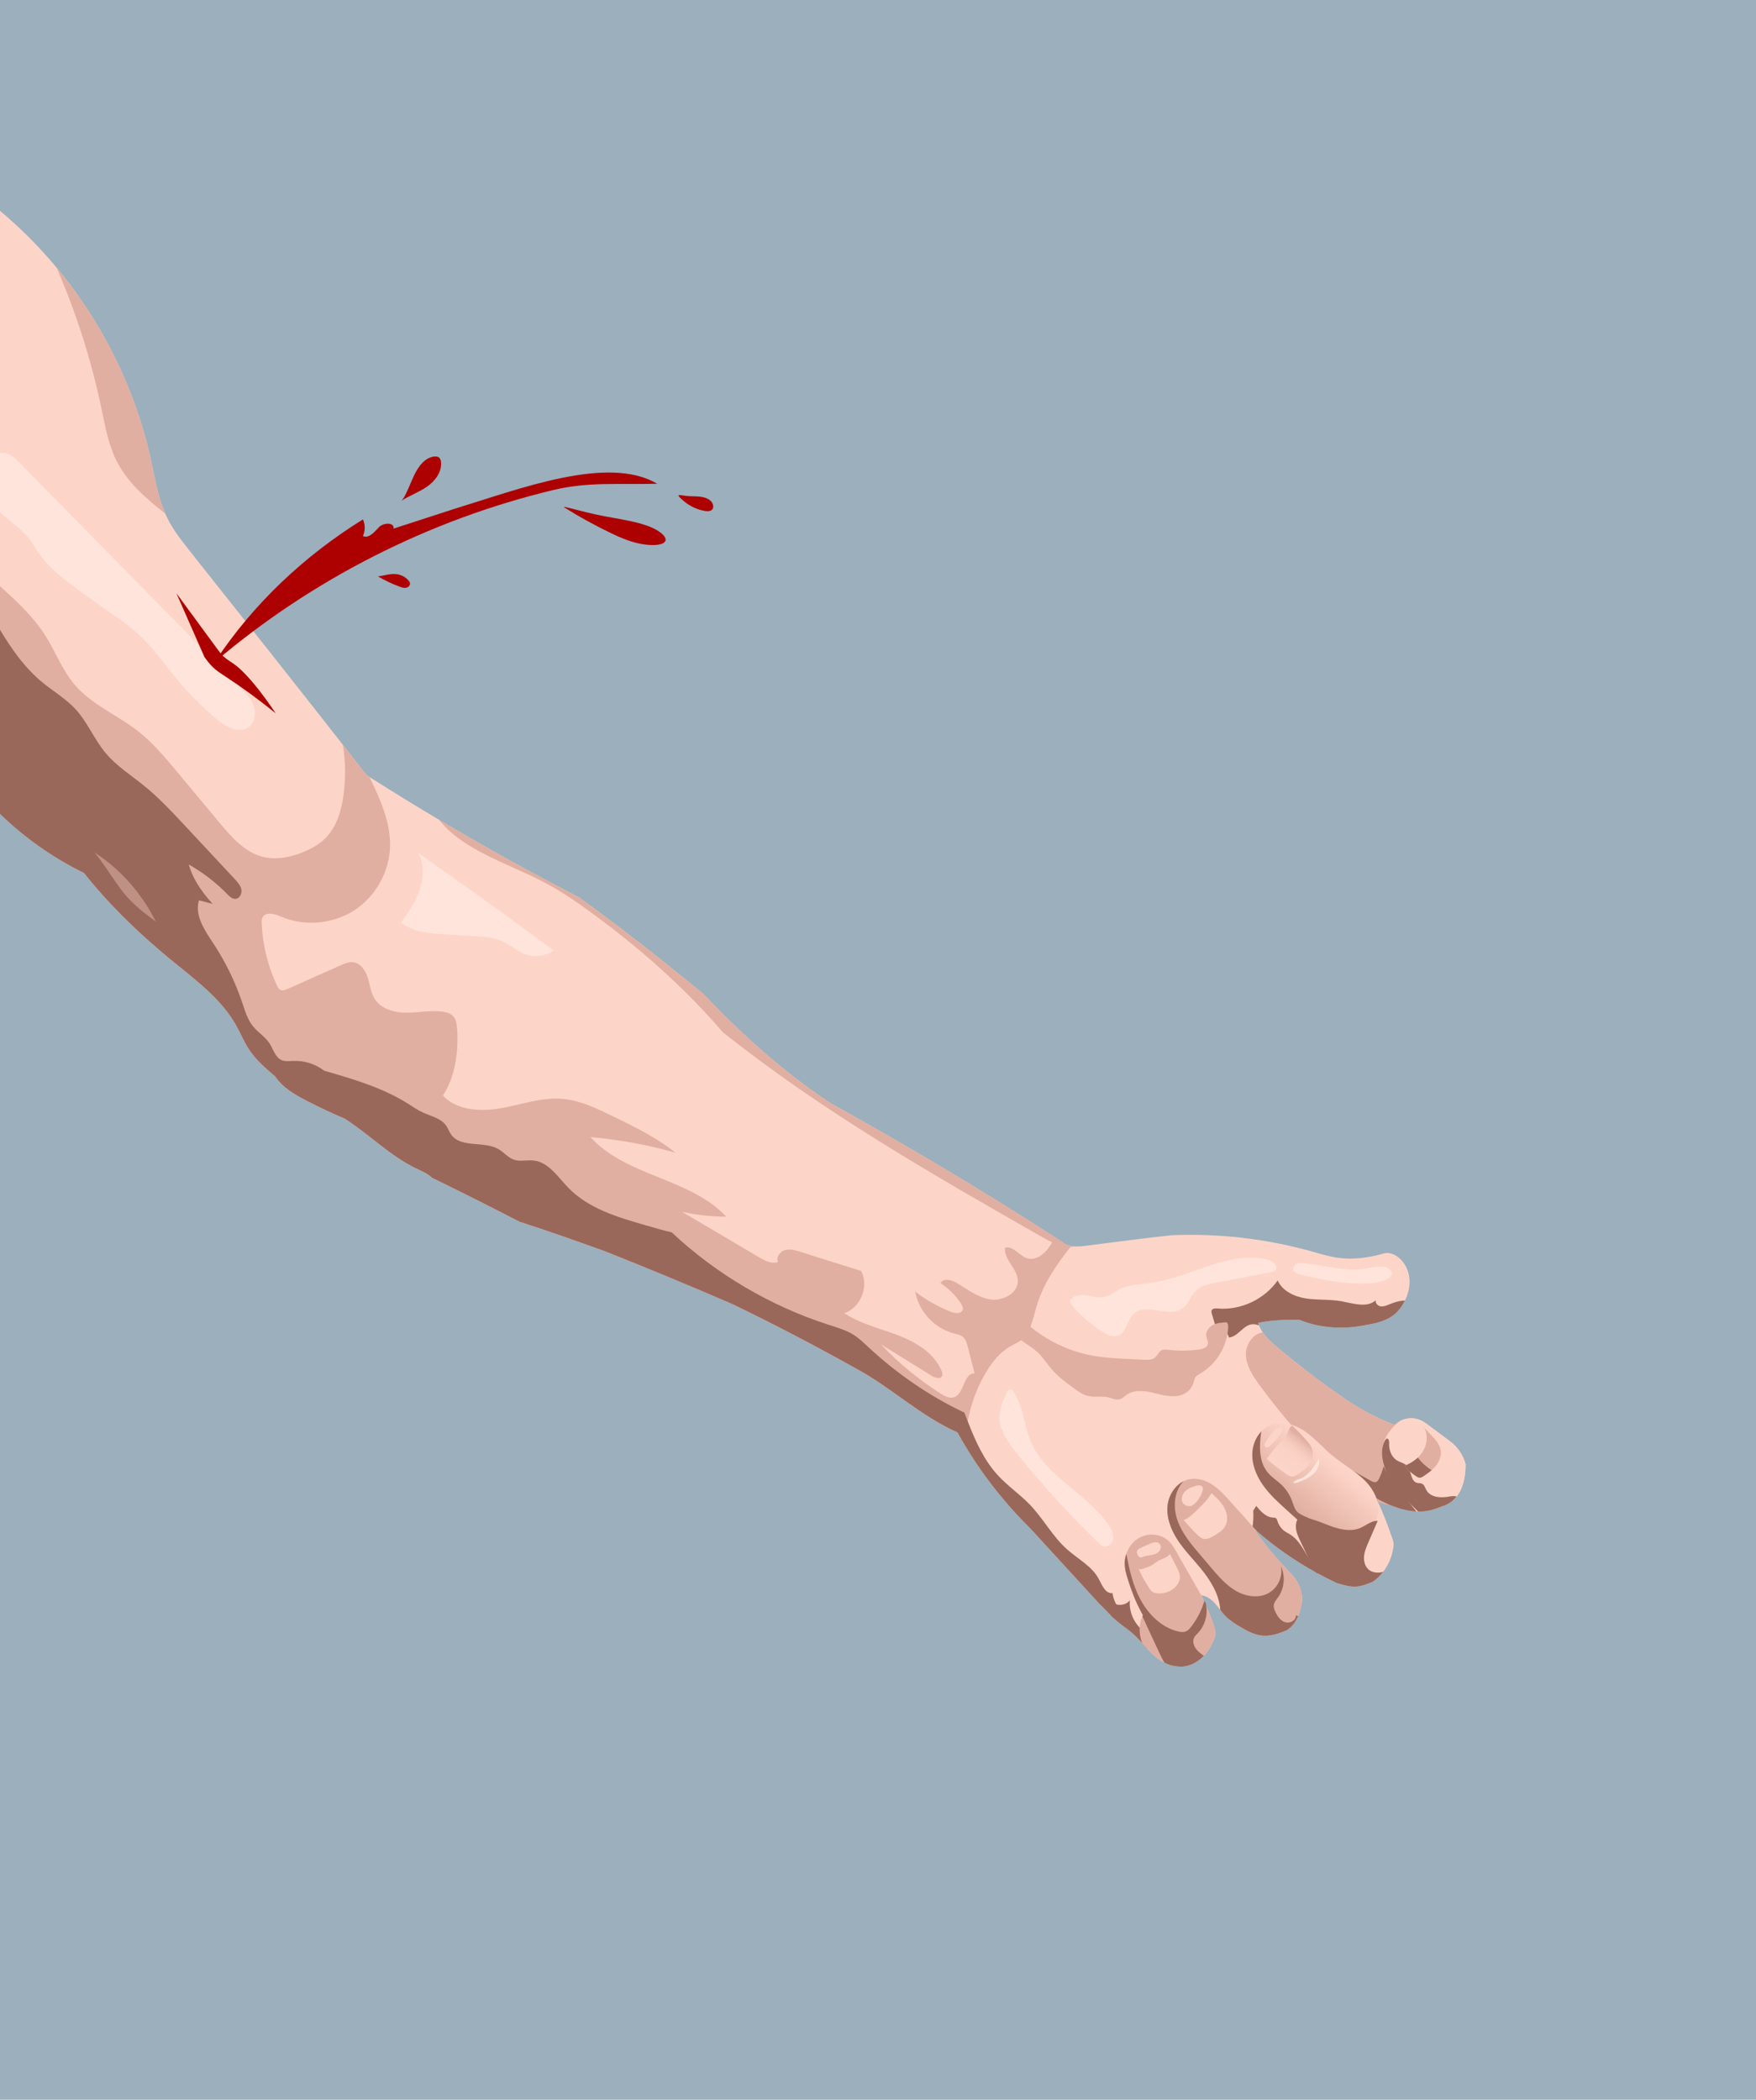 <?xml version="1.0" encoding="utf-8"?>
<!-- Generator: Adobe Illustrator 27.0.0, SVG Export Plug-In . SVG Version: 6.00 Build 0)  -->
<svg version="1.1" id="Слой_1" xmlns="http://www.w3.org/2000/svg" xmlns:xlink="http://www.w3.org/1999/xlink" x="0px" y="0px"
	 viewBox="0 0 1500 1793.79" style="enable-background:new 0 0 1500 1793.79;" xml:space="preserve">
<style type="text/css">
	.st0{fill:#9BAFBD;}
	.st1{fill:#728694;}
	.st2{fill:#FDD5C8;}
	.st3{fill:#FEE4DB;}
	.st4{fill:#E0AFA1;}
	.st5{fill:#99685A;}
	.st6{fill:#AECCD1;}
	.st7{fill:#7A9CA1;}
	.st8{fill:#495B5E;}
	.st9{fill:url(#SVGID_1_);}
	.st10{fill:#E09F89;}
	.st11{fill:url(#SVGID_00000168107973871325142610000009823802148269346707_);}
	.st12{fill:#F6DCDD;}
	.st13{fill:#E39D9D;}
	.st14{fill:#FDACAE;}
	.st15{fill:#E2A094;}
	.st16{fill:#FEBEBE;}
	.st17{fill:#F16E2B;}
	.st18{fill:#DF523C;}
	.st19{fill:#E78B7C;}
	.st20{fill:url(#SVGID_00000183968719169470110210000005695191433227181224_);}
	.st21{fill:#E7DBE0;}
	.st22{fill:url(#SVGID_00000074407317209838726800000015279584382537227171_);}
	.st23{fill:url(#SVGID_00000117650164749031597950000007241897197304269742_);}
	.st24{fill:#E75742;}
	.st25{fill:#EEA755;}
	.st26{fill:#EEB3B2;}
	.st27{fill:#FA9DA5;}
	.st28{fill:#FABEB5;}
	.st29{fill:#F25026;}
	.st30{fill:url(#SVGID_00000128462296539332272420000011347106561051211405_);}
	.st31{fill:url(#SVGID_00000125595543566971340720000010152393439330772387_);}
	.st32{fill:url(#SVGID_00000159460772228664502550000003382459699243018148_);}
	.st33{fill:url(#SVGID_00000048472954808550747040000006381627442028200577_);}
	.st34{fill:url(#SVGID_00000099659317702890587390000006313492717483191704_);}
	.st35{fill:url(#SVGID_00000139980621264256230150000006344701170245289901_);}
	.st36{fill:url(#SVGID_00000093171067245480805260000002867342871874140073_);}
	.st37{fill:url(#SVGID_00000022557328757360341510000001971210457224892821_);}
	.st38{fill:url(#SVGID_00000028324449961948469650000014400757314438067128_);}
	.st39{fill:url(#SVGID_00000047779067936684605320000001417840408555819708_);}
	.st40{fill:url(#SVGID_00000073713084328009237370000012695155527961542838_);}
	.st41{fill:url(#SVGID_00000109005468569264655340000009478996019787161013_);}
	.st42{fill:url(#SVGID_00000056429968645049428350000006343672390154345091_);}
	.st43{fill:url(#SVGID_00000048470483664413889400000004792613293926823320_);}
	.st44{fill:url(#SVGID_00000089555827760125582020000006407538581741906864_);}
	.st45{fill:url(#SVGID_00000101079349784629452320000005100913582010798492_);}
	.st46{fill:url(#SVGID_00000000937325779779896550000018433685410841799344_);}
	.st47{fill:url(#SVGID_00000088847491468305316560000002584572819705923747_);}
	.st48{fill:url(#SVGID_00000147940837203241408290000010380796390553966503_);}
	.st49{fill:url(#SVGID_00000015312492181793922840000005549073920059494304_);}
	.st50{fill:url(#SVGID_00000057866108808335948210000012858522820835193731_);}
	.st51{fill:url(#SVGID_00000156557648105060630590000015462161602272633521_);}
	.st52{fill:url(#SVGID_00000183245033653366442020000011938266825025530251_);}
	.st53{fill:url(#SVGID_00000054960006238123114180000007308462938117258165_);}
	.st54{fill:url(#SVGID_00000127723259032211003520000006534758374599448753_);}
	.st55{fill:url(#SVGID_00000026849710676417417610000000006362406138193072_);}
	.st56{fill:url(#SVGID_00000079469577192928402190000010911143441865435297_);}
	.st57{fill:url(#SVGID_00000183944612153530000930000002619881385394980238_);}
	.st58{fill:url(#SVGID_00000014601026966157650320000016569153931988551560_);}
	.st59{fill:url(#SVGID_00000026850685963807001430000010374857658954863284_);}
	.st60{opacity:0.4;fill:url(#SVGID_00000175307896948720063910000014037264416442294950_);}
	.st61{fill:url(#SVGID_00000095305439648049595350000002742067462885520549_);}
	.st62{fill:url(#SVGID_00000156555835649707956280000007462295640587178395_);}
	.st63{fill:url(#SVGID_00000042006064768379309580000008345720279896672646_);}
	.st64{fill:url(#SVGID_00000084499528386637829640000016564415432957076908_);}
	.st65{fill:url(#SVGID_00000011728628881454607290000002999727274767021226_);}
	.st66{fill:url(#SVGID_00000018233388118157564130000018213702695544189104_);}
	.st67{fill:url(#SVGID_00000070839196605122498600000008539916548115317147_);}
	.st68{fill:url(#SVGID_00000171680821684103666040000012057656731893898894_);}
	.st69{fill:#AD0000;}
	.st70{fill:url(#SVGID_00000130634866211490067980000000747927546611293827_);}
	.st71{fill:url(#SVGID_00000075146375425810374150000003787012820611579304_);}
	.st72{fill:url(#SVGID_00000001621973723360229150000003154307763292146337_);}
	.st73{fill:url(#SVGID_00000010309412187246956930000015998045499946747567_);}
	.st74{fill:url(#SVGID_00000062164074876370853590000005780720511528566430_);}
	.st75{fill:#BF9184;}
	.st76{fill:none;stroke:#FDD5C8;stroke-miterlimit:10;}
	.st77{fill:url(#SVGID_00000003074639196000294430000010161004890183743648_);}
	.st78{fill:url(#SVGID_00000113318499094244522570000015020812255937203078_);}
	.st79{fill:url(#SVGID_00000016062590987434536910000014658798191244952744_);}
	.st80{fill:url(#SVGID_00000140698435651077249510000001143260651132413841_);}
	.st81{fill:url(#SVGID_00000016070058724149645890000006460409647590126000_);}
	.st82{fill:url(#SVGID_00000018208389414796172610000017775691245136850315_);}
	.st83{fill:url(#SVGID_00000067208181864512614950000008970032383669365901_);}
	.st84{fill:url(#SVGID_00000027564585273073589810000014802924435657530532_);}
	.st85{fill:url(#SVGID_00000155834426947014250860000014028738618174659466_);}
	.st86{fill:url(#SVGID_00000105416835503065802860000001780795499018811283_);}
	.st87{fill:none;stroke:#E0AFA1;stroke-miterlimit:10;}
	.st88{fill:#59767A;}
	.st89{fill:none;}
	.st90{fill:#314042;}
	.st91{fill:url(#SVGID_00000127044350722583157830000000644819027767170480_);}
	.st92{fill:url(#SVGID_00000129883917606534196110000005167539099909067940_);}
	.st93{fill:url(#SVGID_00000135679588417139175450000007746566190611957410_);}
	.st94{fill:url(#SVGID_00000036936149048443882600000012761215148683786667_);}
	.st95{fill:url(#SVGID_00000132081760812420951830000005888052875665352337_);}
	.st96{fill:none;stroke:#99685A;stroke-miterlimit:10;}
	.st97{fill:#F2CEC4;}
	.st98{fill:#E1AFA1;}
	.st99{fill:url(#SVGID_00000171683153365767761250000014939377885640990644_);}
	.st100{fill:url(#SVGID_00000098192494606381811160000017328774267336411822_);}
	.st101{fill:url(#SVGID_00000014592848011645802100000016477995930270509753_);}
	.st102{fill:url(#SVGID_00000050643049447021747890000015254909118991523508_);}
	.st103{fill:url(#SVGID_00000062903030708226285350000013053412911200550785_);}
	.st104{fill:url(#SVGID_00000159456719711516889980000016215410830389330325_);}
	.st105{fill:url(#SVGID_00000027599256623247301750000000701102131899308970_);}
	.st106{fill:url(#SVGID_00000084505290240817889270000004038739354412398497_);}
	.st107{fill:url(#SVGID_00000057826570289475111500000005685411194515266737_);}
	.st108{fill:url(#SVGID_00000088829437289736502550000000405012697675588241_);}
	.st109{fill:#E39F8D;}
	.st110{fill:#C2553C;}
	.st111{fill:url(#SVGID_00000000215066205531523010000005302212146371182759_);}
	.st112{fill:url(#SVGID_00000176737772811087240130000012174070217197507206_);}
	.st113{fill:url(#SVGID_00000126288024804069807750000015490850123567997832_);}
	.st114{fill:#AD4024;}
	.st115{fill:url(#SVGID_00000041286825646800372300000009097172808156855181_);}
	.st116{fill:url(#SVGID_00000169542674750484601550000007952366604976827312_);}
	.st117{fill:url(#SVGID_00000101785806128155955020000007628884401679370671_);}
	.st118{opacity:0.561;fill:#FFFFFF;}
	.st119{fill:#FFFFFF;}
	.st120{fill:#FFF1ED;}
	.st121{fill:#E6D7D3;}
	.st122{opacity:0.439;fill:#E0AFA1;}
	.st123{fill:#FFD3C7;}
	.st124{opacity:0.341;fill:#AAAD66;}
	.st125{opacity:0.231;fill:#FFFFFF;}
	.st126{fill:#23282B;}
	.st127{fill:none;stroke:#99685A;stroke-linecap:round;stroke-linejoin:round;stroke-miterlimit:10;}
	.st128{fill:#495760;}
	.st129{fill:#353A3E;}
	.st130{fill:#3A474F;}
	.st131{fill:#709EB8;}
	.st132{fill:#8BB0C5;}
	.st133{fill:#31556B;}
	.st134{fill:#4E768F;}
	.st135{fill:#263F4F;}
	.st136{fill:#576975;}
	.st137{fill:none;stroke:#3A474F;stroke-miterlimit:10;}
	.st138{fill:#2F3943;}
	.st139{fill:#C78D7D;}
	.st140{fill:#421D13;}
	.st141{fill:#5E3E35;}
	.st142{fill:#806158;}
	.st143{fill:#EFC3B6;}
	.st144{fill:#C79789;}
	.st145{fill:none;stroke:#EFC3B6;stroke-miterlimit:10;}
	.st146{fill:#69483F;}
	.st147{fill:none;stroke:#806158;stroke-width:3;stroke-linecap:round;stroke-linejoin:round;stroke-miterlimit:10;}
	.st148{fill:#E8E8E8;}
	.st149{fill:#BACAD9;}
	.st150{fill:#694034;}
	.st151{fill:#658F85;}
	.st152{fill:#407065;}
	.st153{fill:#323C42;}
	.st154{fill:#B4CADE;}
	.st155{opacity:0.329;fill:#C75B63;}
	.st156{fill:none;stroke:#5E3E35;stroke-width:4;stroke-linecap:round;stroke-linejoin:round;stroke-miterlimit:10;}
	.st157{fill:#4C6270;}
	.st158{fill:#7A4A3D;}
	.st159{fill:#252E37;}
	.st160{fill:#3E4852;}
	.st161{fill:none;stroke:#E0AFA1;stroke-linecap:round;stroke-linejoin:round;stroke-miterlimit:10;}
	.st162{fill:#BA8677;}
	.st163{fill:#313B45;}
	.st164{fill:none;stroke:#4E768F;stroke-miterlimit:10;}
	.st165{fill:#193646;}
	.st166{opacity:0.188;fill:#FFFFFF;}
	.st167{fill:none;stroke:#421D13;stroke-miterlimit:10;}
	.st168{opacity:0.22;fill:#1390D4;}
	.st169{opacity:0.239;fill:#027DCF;}
	.st170{opacity:0.322;fill:#FFFFFF;}
	.st171{fill:#CFCFCF;}
	.st172{fill:url(#SVGID_00000101063393169876792240000013542496013916204929_);}
	.st173{fill:url(#SVGID_00000010289097114801246800000000024690390412466607_);}
	.st174{opacity:0.749;fill:url(#SVGID_00000150069378178381093520000004558966575447046565_);}
	.st175{fill:url(#SVGID_00000085239354114894497660000011055027819824178623_);}
	.st176{fill:url(#SVGID_00000106842601090100617930000011520365909155325885_);}
	.st177{fill:#821111;}
	.st178{fill:url(#SVGID_00000119817743341058654000000007774623565281893311_);}
	.st179{fill:#BC0002;}
	.st180{fill:url(#SVGID_00000137854489862787462810000016168744294119641481_);}
	.st181{fill:url(#SVGID_00000142874758127702076590000008412056444682779009_);}
	.st182{fill:url(#SVGID_00000157266906820588198620000003773430866487082634_);}
</style>
<g>
	<g>
		<rect class="st0" width="1500" height="1793.79"/>
		<g>
			<path class="st2" d="M1105.2,1295.47l2.09,5.45c0.13-0.5,0.3-1,0.48-1.46c0.18-0.41,0.37-0.79,0.59-1.15
				C1107.3,1297.35,1106.25,1296.41,1105.2,1295.47z M1095,1268.81v-0.02l-6.58-17.18v-0.02l-3.49-9.14l-2.31-6.02l-1.63-4.25
				l-3.57-9.33c-4.4,4.66-7.09,11.07-7.59,17.49c-0.78,9.98,3.09,19.86,8.79,28.04c5.71,8.22,13.19,14.98,20.6,21.67
				c2,1.81,3.99,3.6,5.97,5.41v-0.02L1095,1268.81z M1237.91,1230.74c-5.56-4.1-11.36-8.46-17.16-12.8c-2.27-1.7-4.58-3.42-7.17-4.6
				c-0.24-0.11-0.5-0.22-0.74-0.31c-0.15-0.06-0.31-0.11-0.46-0.17c-0.04-0.02-0.06-0.04-0.09-0.04c-0.39-0.15-0.76-0.28-1.16-0.39
				c-0.2-0.06-0.41-0.11-0.61-0.17c-0.37-0.11-0.76-0.2-1.15-0.26c-0.26-0.06-0.5-0.11-0.76-0.15c-0.13-0.02-0.26-0.04-0.41-0.06
				c-0.57-0.07-1.13-0.13-1.7-0.17c-0.06-0.02-0.09-0.02-0.15-0.02c-0.54-0.02-1.09-0.02-1.63,0c-0.15,0-0.28,0.02-0.42,0.04
				c-0.18,0-0.37,0.02-0.55,0.04c-0.18,0.02-0.39,0.04-0.57,0.06c-0.22,0.02-0.44,0.06-0.67,0.09c-0.24,0.04-0.46,0.07-0.68,0.11
				l-0.02-0.02c-0.02,0-0.02,0.02-0.02,0.02c-0.83,0.13-1.66,0.33-2.48,0.59c-0.13,0.04-0.26,0.07-0.41,0.13
				c-0.13,0.04-0.28,0.09-0.41,0.15c-0.02,0-0.06,0-0.09,0.02c-0.02,0-0.04,0-0.06,0.02c-0.22,0.07-0.44,0.17-0.67,0.26
				c0,0,0,0-0.02,0c-0.35,0.15-0.7,0.3-1.03,0.44c-1.92,0.89-3.69,2.07-5.21,3.53c-0.06,0.06-0.09,0.11-0.17,0.15l-0.07-0.02
				c-17.01-6.48-32.62-15.06-46.9-25.42c-17.38-11.99-34.45-25.25-51.1-39.02c-5.26-4.34-10.64-8.98-14.46-14.52
				c-1.31-1.88-2.4-3.88-3.29-6c-0.3-0.68-0.55-1.39-0.78-2.12c11.43-2.57,23.31-2.68,35.08-2.75c16.85,7.11,37.56,8.7,57.1,4.53
				c8.81-1.33,18.84-3.73,25.9-10.49c1.9-1.83,3.53-3.92,4.95-6.11c0.89-1.37,1.7-2.79,2.42-4.27c2.75-5.49,4.29-11.56,3.95-17.68
				c-0.44-7.76-4.1-15.44-10.44-19.91c-3.64-2.57-8.48-4.01-12.6-2.31c-11.75,3.2-24.74,5.14-37.5,3.45
				c-7.94-1.03-15.63-3.44-23.35-5.6c-38.85-10.84-79.43-15.5-119.72-13.71c-22.67,2.46-47.4,5.67-72.12,8.89
				c-3.12,0.41-6.43,0.76-9.62,0.65c-1.22-0.04-2.44-0.15-3.62-0.37c-2.96-0.48-5.67-1.55-7.92-3.57c-1.96-1.26-3.88-2.53-5.82-3.77
				c-61.85-39.99-126.11-78.2-191.47-114.44c-36.65-24.09-74.46-56.77-108.45-93.07c-33.6-27.78-69.79-56.18-107.01-83.13
				c-39.79-20.49-79.84-42.65-119.45-66.19c-19.9-11.8-39.64-23.96-59.24-36.43l-0.02-0.02c-0.87-0.57-1.77-1.15-2.66-1.72
				c-0.89-1.13-1.75-2.24-2.64-3.38c-0.02-0.02-0.02-0.02-0.02-0.02c-0.78-1-1.57-2-2.36-3.03c-5.01-6.45-10.05-12.91-15.13-19.4
				c-42.56-54.4-86.51-109.82-130.47-165.2c-7.04-8.87-14.13-17.83-19.19-27.93c-0.72-1.42-1.4-2.88-2.05-4.34
				c-6.39-14.63-8.92-30.7-12.36-46.37c-13.19-60.06-41.27-116.68-80.56-163.91C33.66,211,17.51,194.76,0,180.11V695.3
				c20.75,20.19,45.13,37.52,71.67,50.51c1.27,1.59,2.53,3.18,3.84,4.77c0.2,0.26,0.41,0.5,0.61,0.76c1.09,1.31,2.18,2.62,3.31,3.93
				c0.09,0.13,0.2,0.26,0.33,0.41c0.61,0.74,1.24,1.48,1.88,2.2c0.89,1.07,1.79,2.12,2.73,3.16c0.7,0.83,1.42,1.64,2.16,2.46
				c2.44,2.77,4.93,5.5,7.48,8.2l1.5,1.59c1.13,1.22,2.29,2.42,3.45,3.62c1.16,1.2,2.35,2.4,3.51,3.6c0.85,0.85,1.7,1.72,2.55,2.57
				c0.85,0.87,1.72,1.72,2.59,2.55c1.39,1.37,2.77,2.72,4.17,4.06c2.29,2.24,4.62,4.41,6.96,6.59c0.76,0.7,1.51,1.4,2.27,2.09
				c1.03,0.96,2.07,1.88,3.14,2.84c1.03,0.94,2.11,1.88,3.16,2.83c2.25,2.03,4.53,4.01,6.82,5.97c1.27,1.11,2.57,2.2,3.86,3.31
				c1.72,1.44,3.44,2.88,5.15,4.3c0.06,0.06,0.11,0.11,0.18,0.17c1.18,0.98,2.4,1.98,3.6,2.96c1.83,1.51,3.68,3.01,5.54,4.49
				c17.84,14.54,37.37,29.72,49.14,50.62c3.92,6.95,6.89,14.43,11.32,21.08c5.89,8.85,14.13,15.87,22.2,22.76
				c6.37,9.62,16.85,15.59,27.21,20.93c10.46,5.39,21.11,10.38,31.92,14.96c20.8,13.13,38.76,31.96,61.51,42.82
				c4.66,2.22,9.61,4.17,13.3,7.8c25.27,12.32,50.08,24.81,74.76,37.56c24.29,7.81,48.66,16.53,73,25.23
				c36.52,14.56,72.82,29.52,108.84,45.17c35.73,17.18,71.42,35.93,106.63,55.57c28.87,15.68,54.29,40.18,85.57,54.01
				c0.87,1.61,1.77,3.23,2.7,4.82c0.76,1.37,1.53,2.72,2.35,4.08h0.02c0.98,1.68,1.98,3.34,2.97,4.99c1,1.66,2.01,3.32,3.08,4.95
				c1,1.59,2.01,3.18,3.07,4.77c0,0.02,0.02,0.02,0.02,0.04c0.06,0.09,0.13,0.2,0.18,0.28c0.55,0.87,1.15,1.74,1.74,2.6l1.39,2.05
				c1.09,1.59,2.2,3.2,3.31,4.77c0.83,1.18,1.66,2.35,2.51,3.51c0.39,0.52,0.76,1.05,1.15,1.57c0.17,0.22,0.31,0.44,0.5,0.65
				c1.02,1.42,2.09,2.83,3.16,4.25v0.02c1.31,1.7,2.62,3.4,3.97,5.08c1.18,1.51,2.38,3.03,3.6,4.51c1.31,1.61,2.62,3.2,3.95,4.77
				c0.68,0.79,1.35,1.57,2.01,2.35c0.66,0.78,1.33,1.55,2.01,2.31c0.65,0.78,1.31,1.51,1.98,2.25c1.13,1.29,2.27,2.57,3.44,3.82
				c1.07,1.16,2.14,2.33,3.23,3.47c0.85,0.91,1.68,1.79,2.53,2.66c0.09,0.15,0.24,0.26,0.37,0.39c0.81,0.85,1.63,1.7,2.44,2.55
				c0.35,0.35,0.72,0.72,1.09,1.09c1.18,1.22,2.4,2.44,3.62,3.64c19.53,21.34,38.98,42.56,58.41,63.77
				c2.01,1.92,4.01,4.01,6.04,6.11c1.46,1.53,2.97,3.09,4.51,4.62c0.09,0.09,0.17,0.17,0.26,0.24c0.42,0.44,0.87,0.87,1.31,1.29
				c1.39,1.33,2.81,2.64,4.3,3.86c3.88,3.2,8.09,5.93,11.92,9.22c0.91,0.78,1.79,1.59,2.66,2.44c0.41,0.37,0.79,0.76,1.18,1.16
				c1.66,1.64,3.23,3.34,4.8,5.06c1.42,1.55,2.83,3.14,4.27,4.67c1.31,1.4,2.66,2.79,4.05,4.12c3.2,3.07,6.78,5.91,10.73,7.92
				c3.25,1.72,6.78,2.83,10.46,3.07c7.06,1.35,14.98-1.64,20.84-6.78c0.78-0.68,1.53-1.4,2.24-2.16c4.64-4.86,7.85-11.01,9.94-17.42
				c0.3-4.62-1.37-9.22-3.1-13.65c-1.44-3.69-2.97-7.41-4.58-11.05c-0.61-1.42-1.24-2.81-1.87-4.19c-0.78-1.75-1.59-3.47-2.42-5.21
				l-0.13-0.33c4.69,0.63,8.74,3.62,11.86,7.07c1.57,1.74,2.99,3.64,4.43,5.5c1.4,1.83,2.81,3.66,4.43,5.3
				c3.79,3.9,8.53,6.74,13.19,9.57c5.43,3.16,11.77,6.59,18.73,7.13c6.93,0.55,13.73-1.83,20.15-4.49
				c4.45-2.68,7.41-6.61,9.42-10.94c0.2-0.37,0.37-0.78,0.54-1.18c1.7-3.97,2.66-8.24,3.36-12.51c0.46-6.69-1.7-14.02-5.97-19.84
				c-1.87-2.53-4.08-4.75-6.26-7c-10.58-10.99-20.26-22.87-28.91-35.49c0.87,0.79,1.77,1.57,2.68,2.35c0.2,0.18,0.41,0.35,0.63,0.54
				c0.06,0.04,0.09,0.09,0.15,0.13c15.15,13.1,31.64,24.53,49.14,34.21c0.7,0.39,1.4,0.78,2.11,1.16h0.02
				c5.32,2.9,10.7,5.62,16.2,8.18c5.43,1.63,11.12,3.38,16.9,2.94c4.75-0.35,9.24-2.22,13.63-4.05c3.42-2.29,6.45-5.17,9.01-8.52
				c4.43-5.73,7.46-12.77,8.61-20.12c0.24-1.51,0.41-3.05,0.22-4.6c-0.18-1.51-0.68-2.97-1.2-4.43
				c-3.64-10.4-7.37-20.86-12.23-30.74l-0.09-0.24c-0.2-0.42-0.41-0.81-0.61-1.24c-0.26-0.54-0.52-1.05-0.79-1.59
				c0.11,0.07,0.22,0.13,0.35,0.2c0.92,0.52,1.87,1.02,2.81,1.5c0.68,0.37,1.37,0.7,2.05,1.03c0.85,0.44,1.7,0.85,2.55,1.26
				c0.67,0.3,1.35,0.61,2.01,0.9c0.66,0.31,1.31,0.61,1.98,0.87c0.15,0.07,0.3,0.15,0.46,0.2c0.28,0.11,0.55,0.22,0.83,0.33
				c0.07,0.04,0.15,0.07,0.22,0.09c0.48,0.2,0.98,0.39,1.48,0.57c0.78,0.3,1.57,0.59,2.36,0.87c1.77,0.63,3.57,1.18,5.38,1.66
				c3.9,1.02,7.94,1.72,11.99,1.92c0.41,0,0.81,0.02,1.22,0.04c3.68,0.07,7.35-0.26,10.9-1.11c0.44-0.09,0.91-0.22,1.33-0.35
				c3.07-0.83,6.04-2,9-3.16c4.78-1.31,8.83-4.36,11.9-8.22c1.5-1.9,2.75-3.97,3.75-6.15c3.01-6.67,3.84-14.11,3.9-21.43
				C1249.99,1243.13,1244.93,1235.56,1237.91,1230.74z"/>
			<path class="st4" d="M320.43,723.99c-2.7,9.77-8.55,18.29-14.54,26.45c-8.35,11.4-19.27,23.57-33.4,23.33
				c-12.06-0.22-23.94-9.68-35.17-5.28c-5.99,2.35-9.94,8.13-15.52,11.29c-10.46,5.93-24.11,1.29-32.96-6.83
				c-8.81-8.13-14.35-19.12-21.37-28.84c-0.85-1.16-1.7-2.29-2.6-3.42c0-0.02,0-0.02,0-0.02c-5.69-7.28-12.19-13.78-19.06-19.97
				c-15.09-13.56-31.94-25.49-46.13-40.01c-25.94-26.58-42.51-61.46-69.9-86.53c-9.4-8.61-20.06-16.05-29.78-24.29v-69.16
				c13.98,12.8,28.12,25.73,38.33,41.66c9.01,14.04,14.82,30.18,25.66,42.86c14.41,16.77,35.97,25.44,53.44,39.02
				c12.95,10.07,23.55,22.76,34.05,35.34c12.01,14.43,24.01,28.84,36.04,43.25c10.16,12.19,21.35,25.07,36.71,29.08
				c11.45,2.96,23.66,0.5,34.64-3.93c6.87-2.81,13.54-6.45,18.84-11.66c9.85-9.72,13.97-23.83,15.79-37.54
				c1.87-14.1,1.64-28.43-0.61-42.47c5.08,6.48,10.12,12.95,15.13,19.4c0.79,1.03,1.59,2.03,2.36,3.03c0,0,0,0,0.02,0.02
				c4.23,10.31,7.5,21.02,9.68,31.96C322.3,701.67,323.42,713.2,320.43,723.99z"/>
			<path class="st4" d="M915.08,1064.45c-0.22,0.28-0.44,0.56-0.66,0.84c-12.45,15.63-23.62,32.21-29.14,51.24
				c-2.99,10.33-4.85,22.13-13.43,28.6c-2.69,2.01-5.81,3.31-8.73,4.98c-9.28,5.29-16.09,14.05-21.47,23.28
				c-7.34,12.65-12.44,26.53-14.99,40.94c0,0-0.01,0.02,0,0.04c-0.23,1.27-0.45,2.56-0.62,3.85c-0.71,4.84-1.24,9.96-3.1,14.39
				c-0.82-1.35-1.6-2.71-2.36-4.07c-0.91-1.6-1.82-3.21-2.7-4.83c-31.27-13.84-56.69-38.32-85.56-54.01
				c-35.2-19.64-70.9-38.4-106.62-55.56c-36.02-15.64-72.33-30.62-108.84-45.17c-24.35-8.7-48.71-17.41-73.02-25.22
				c-24.67-12.76-49.48-25.23-74.75-37.56c-3.7-3.62-8.66-5.57-13.31-7.79c-22.76-10.85-40.7-29.69-61.5-42.82
				c-10.82-4.57-21.47-9.57-31.92-14.95c-10.38-5.35-20.84-11.32-27.21-20.94c-8.09-6.89-16.31-13.9-22.21-22.75
				c-4.43-6.65-7.41-14.14-11.33-21.09c-11.76-20.88-31.28-36.07-49.13-50.61c-1.86-1.48-3.72-2.98-5.56-4.49
				c-1.2-0.98-2.4-1.97-3.59-2.96c-0.08-0.05-0.14-0.1-0.19-0.16c-1.72-1.42-3.44-2.86-5.15-4.31l-16.28-34.37
				c0,0,0.04-0.1,0.1-0.27c0.28-0.79,1.16-3.22,2.46-6.74c4.42-11.9,13.76-36.3,21.51-51.23c2.86-5.56,5.51-9.8,7.59-11.63
				c5.71,3.52,11.51,6.86,17.4,10.05l0.02,0.01c15.19,8.26,30.98,15.44,47.19,21.52c9.19,3.44,18.69,6.53,28.49,6.85
				c8.56,0.26,17.07-1.59,25.09-4.55c6.24-2.29,12.3-5.26,17.48-9.45c12.19-9.8,18.53-25.46,20.29-41
				c1.41-12.23,0.31-24.57-1.34-36.8c0.79,1.02,1.58,2.03,2.37,3.03c0,0,0,0,0.01,0.02c0.89,1.14,1.76,2.25,2.64,3.38
				c0.9,0.57,1.8,1.15,2.67,1.71l0.01,0.02c9.08,18.89,18.15,38.7,17.5,59.61c-0.65,21.67-12.59,42.71-30.86,54.39
				c-18.29,11.68-42.38,13.68-62.33,5.17c-5.32-2.27-13-4.52-15.7,0.63c-0.85,1.61-0.81,3.51-0.74,5.33
				c0.82,18.29,5.28,36.4,13.06,52.97c0.68,1.44,1.47,2.97,2.89,3.67c1.91,0.95,4.2,0.09,6.15-0.8
				c15.15-6.75,30.29-13.49,45.44-20.25c3.31-1.48,6.84-3,10.44-2.61c6.43,0.7,10.68,7.08,12.6,13.24
				c1.94,6.17,2.56,12.89,6.06,18.31c5.52,8.57,16.71,11.55,26.89,11.57c10.17,0.03,20.37-2.16,30.48-0.93
				c3.4,0.42,6.97,1.33,9.35,3.81c2.69,2.81,3.28,6.97,3.56,10.85c1.5,20.92-2.28,42.2-12.14,57.09
				c12.08,12.86,32.21,13.91,49.6,10.82c17.38-3.08,34.54-9.41,52.15-8.03c14.97,1.17,28.9,7.84,42.43,14.39
				c18.94,9.19,38.08,18.49,54.51,31.65c-23.71-6.7-48.04-11.17-72.56-13.35c30.16,33.66,85.09,34.92,115.93,67.97
				c-12.68,0-25.34-1.38-37.72-4.11c21.89,12.91,43.78,25.85,65.67,38.76c4.97,2.94,10.75,5.98,16.24,4.18
				c-1.93-4.1,1.68-9.06,6.04-10.28c4.36-1.2,8.97,0.18,13.28,1.53c16.84,5.35,33.68,10.7,51.63,16.25
				c7.09,12.96-0.25,31.51-14.29,36.11c13.76,9.21,30.33,12.96,45.8,18.86c15.47,5.91,31.08,15.26,37.36,30.58
				c0.53,1.3,0.98,2.78,0.44,4.07c-1.26,3.14-5.98,1.87-8.85,0.07c-14.49-8.95-28.97-17.93-43.45-26.9
				c15.23,16.12,32.48,30.31,51.2,42.16c3.31,2.09,7.18,4.18,10.91,3.08c9.22-2.72,8.3-21.15,17.87-20.36
				c-1.96-7.64-3.89-15.26-5.84-22.88c-0.76-2.96-1.63-6.11-3.89-8.14c-2.21-1.99-5.32-2.54-8.2-3.31
				c-16.49-4.33-29.86-18.85-32.83-35.65c9.35,7.18,19.7,13.03,30.65,17.35c3.61,1.41,9.12,1.77,10.01-2.02
				c0.4-1.71-0.52-3.42-1.48-4.92c-4.48-7.01-10.5-13.05-17.5-17.6c2.15-4.5,8.95-3,13.27-0.49c9.46,5.52,18.46,12.73,29.28,14.38
				c10.83,1.66,24.05-5.58,23.42-16.52c-0.57-10.08-12.23-17.7-10.83-27.69c6.89-1.95,11.93,6.85,18.77,9.04
				c6.97,2.2,14.16-3,18.39-8.94c1.07-1.5,2.06-3.07,3-4.68c0.86-1.39,1.69-2.81,2.55-4.19c1.94,1.24,3.87,2.51,5.82,3.77
				C909.43,1062.89,912.15,1063.97,915.08,1064.45z"/>
			<path class="st5" d="M954.55,1372.46c-1.24,3.18-2.49,6.35-3.73,9.51c-0.44-0.42-0.89-0.85-1.31-1.29
				c-0.09-0.07-0.17-0.15-0.26-0.24c-1.53-1.53-3.05-3.08-4.51-4.62c-2.03-2.11-4.03-4.19-6.04-6.11
				c-19.43-21.21-38.89-42.43-58.41-63.77c-1.22-1.2-2.44-2.42-3.62-3.64c-0.37-0.37-0.74-0.74-1.09-1.09
				c-0.81-0.85-1.63-1.7-2.44-2.55c-0.13-0.13-0.28-0.24-0.37-0.39c-0.85-0.87-1.68-1.75-2.53-2.66c-1.09-1.15-2.16-2.31-3.23-3.47
				c-1.16-1.26-2.31-2.53-3.44-3.82c-0.67-0.74-1.33-1.48-1.98-2.25c-0.68-0.76-1.35-1.53-2.01-2.31c-0.67-0.78-1.33-1.55-2.01-2.35
				c-1.33-1.57-2.64-3.16-3.95-4.77c-1.22-1.48-2.42-2.99-3.6-4.51c-1.35-1.68-2.66-3.38-3.97-5.08v-0.02
				c-1.07-1.42-2.14-2.83-3.16-4.25c-0.18-0.2-0.33-0.42-0.5-0.65c-0.39-0.52-0.76-1.05-1.15-1.57c-0.85-1.16-1.68-2.33-2.51-3.51
				c-1.11-1.57-2.22-3.18-3.31-4.77l-1.39-2.05c-0.59-0.87-1.18-1.74-1.74-2.6c-0.06-0.07-0.13-0.18-0.18-0.28
				c0-0.02-0.02-0.02-0.02-0.04c-1.05-1.59-2.07-3.18-3.07-4.77c-1.07-1.63-2.09-3.29-3.08-4.95c-1-1.64-2-3.31-2.97-4.99h-0.02
				c-0.81-1.37-1.59-2.72-2.35-4.08c-0.92-1.59-1.83-3.21-2.7-4.82c-31.27-13.84-56.69-38.33-85.57-54.01
				c-35.21-19.64-70.9-38.39-106.63-55.57c-36.02-15.65-72.32-30.61-108.84-45.17c-24.35-8.7-48.71-17.42-73-25.23
				c-24.68-12.75-49.49-25.23-74.76-37.56c-3.69-3.62-8.65-5.58-13.3-7.8c-22.76-10.86-40.71-29.69-61.51-42.82
				c-10.81-4.58-21.47-9.57-31.92-14.96c-10.36-5.34-20.84-11.31-27.21-20.93c-8.07-6.89-16.31-13.91-22.2-22.76
				c-4.43-6.65-7.41-14.13-11.32-21.08c-11.77-20.89-31.29-36.08-49.14-50.62c-1.87-1.48-3.71-2.97-5.54-4.49
				c-1.2-0.98-2.42-1.98-3.6-2.96c-0.07-0.06-0.13-0.11-0.18-0.17c-1.72-1.42-3.44-2.86-5.15-4.3c-1.29-1.11-2.59-2.2-3.86-3.31
				c-2.29-1.96-4.56-3.93-6.82-5.97c-1.05-0.94-2.12-1.88-3.16-2.83c-1.07-0.96-2.11-1.88-3.14-2.84c-0.76-0.68-1.51-1.39-2.27-2.09
				c-2.35-2.18-4.67-4.36-6.96-6.59c-1.4-1.35-2.79-2.7-4.17-4.06c-0.87-0.83-1.74-1.68-2.59-2.55c-0.85-0.85-1.7-1.72-2.55-2.57
				c-1.16-1.2-2.35-2.4-3.51-3.6c-1.16-1.2-2.33-2.4-3.45-3.62l-1.5-1.59c-2.55-2.7-5.04-5.43-7.48-8.2
				c-0.74-0.81-1.46-1.63-2.16-2.46c-0.94-1.03-1.85-2.09-2.73-3.16c-0.65-0.72-1.27-1.46-1.88-2.2c-0.13-0.15-0.24-0.28-0.33-0.41
				c-1.13-1.31-2.22-2.62-3.31-3.93c-0.2-0.26-0.41-0.5-0.61-0.76c-1.31-1.59-2.57-3.18-3.84-4.77
				C45.13,732.82,20.75,715.49,0,695.3V537.99c9.94,16.57,20.99,32.33,35.78,44.61c9.51,7.89,20.45,14.21,28.82,23.33
				c10.18,11.1,15.89,25.68,25.55,37.28c9.4,11.29,22.09,19.23,33.49,28.52c12.25,9.98,23.07,21.58,33.86,33.12
				c4.43,4.75,8.87,9.51,13.3,14.26l0.02,0.02c9.9,10.62,19.82,21.28,29.74,31.9c2.42,2.6,4.95,5.39,5.62,8.9
				c0.65,3.49-1.5,7.78-5.04,7.96c-2.79,0.18-5.06-2.05-7.02-4.05c-8.7-8.94-18.57-16.76-29.24-23.17c0-0.02,0-0.02,0-0.02
				c-1.22-0.72-2.44-1.44-3.68-2.12c3.25,11.14,9.37,21.43,20.39,33.62c-3.88-1-7.74-2-11.62-2.99
				c-3.95,12.89,4.95,25.73,12.38,36.98c10.27,15.55,18.51,32.46,24.48,50.14c2.4,7.15,4.54,14.63,9.33,20.51
				c4.25,5.26,10.42,8.9,14.11,14.61c3.23,5.04,4.86,11.95,10.4,14.28c2.9,1.22,6.19,0.79,9.35,0.67
				c9.31-0.39,18.75,2.09,26.88,8.33c24.55,7.09,49.47,14.37,71.14,27.89c4.38,2.73,8.61,5.73,13.3,7.87
				c6.95,3.2,15.3,4.86,19.71,11.12c1.68,2.4,2.62,5.28,4.32,7.68c8.41,11.86,28.02,5.15,40.55,12.51c4.6,2.7,8.09,7.26,13.12,8.98
				c5.32,1.79,11.16,0.06,16.7,0.67c12.82,1.37,20.75,13.98,29.69,23.26c17.03,17.66,41.77,25.1,65.32,31.87
				c8.9,2.57,17.79,5.12,22.98,6.23c38.16,35.74,84.31,62.94,134.08,78.99c7.74,2.49,15.7,4.78,22.48,9.29
				c3.97,2.66,7.41,6,10.9,9.26c24.42,22.78,52.08,42.08,82.57,56.45c0.96,2.53,1.92,5.06,2.94,7.59c0,0-0.02,0.02,0,0.04
				c6.48,16.61,13.78,33.08,25.83,46.11c8.41,9.11,18.82,16.16,27.4,25.12c11.4,11.95,19.27,27.08,31.61,38.02
				c9.38,8.33,21.39,14.41,27.19,25.53c2.75,5.28,5.78,12.65,11.67,11.82c0.26,3.34,1.48,6.58,3.1,9.61
				C953.81,1371.22,954.18,1371.85,954.55,1372.46z"/>
			<path class="st75" d="M80.72,728.31c10.7,12.66,18.33,27.77,29.67,39.85c6.82,7.26,14.83,13.28,22.8,19.25
				C121.12,763.36,102.89,742.42,80.72,728.31z"/>
			<path class="st4" d="M128.81,392.45c3.44,15.67,5.97,31.75,12.37,46.37c-16.52-13.04-32.27-26.55-41.63-45.11
				c-7.05-14.01-9.75-29.7-12.97-45.04c-8.62-41.22-21.51-81.51-38.33-120.13C87.54,275.78,115.62,332.41,128.81,392.45z"/>
			<path class="st3" d="M212.27,621.17c-8.07,5.87-19.25-0.24-26.92-6.63c-12.25-10.23-23.57-21.58-33.77-33.84
				c-11.16-13.37-21.06-27.93-34.01-39.59c-9.31-8.39-20.01-15.07-30.15-22.44c-21.96-16-46.68-31.24-58.1-52.04
				c-6.06-11.05-16.92-18.45-26.55-26.58c-0.94-0.79-1.87-1.61-2.79-2.46v-50.52c2.33-0.37,4.73-0.15,7.09,0.81
				c3.68,1.48,6.58,4.4,9.37,7.22c62.7,63.79,125.39,127.57,188.09,191.36c4.75,4.82,9.64,9.86,11.93,16.26
				C218.79,609.09,217.76,617.2,212.27,621.17z"/>
			<path class="st3" d="M342.51,788.28c6.22-8.89,12.52-17.93,16.03-28.2c3.51-10.26,3.93-22.1-1.39-31.56
				c9.97,7.1,19.94,14.19,29.91,21.29c28.85,20.53,57.7,41.06,86.01,62.32c-7.56,5.05-17.69,5.99-26.04,2.42
				c-5.68-2.43-10.39-6.7-15.89-9.5c-8.37-4.26-18.06-4.9-27.44-5.46c-7.28-0.43-14.56-0.87-21.84-1.3
				C367.56,797.45,352.82,796.49,342.51,788.28z"/>
			<path class="st4" d="M918.72,1064.82c-1.4,0.31-2.83,0.46-4.3,0.46c-5.06-0.03-10.52-1.7-15.63-3.99
				c-2.59-1.16-5.08-2.46-7.4-3.78c-94.34-53.87-189.1-108.05-274.04-175.79c-32.85-38.24-70.87-71.78-111.61-101.6
				c-13.04-9.55-26.4-18.74-40.7-26.26c-31.11-16.38-69.06-27.11-90.08-53.59c39.61,23.55,79.66,45.72,119.45,66.2
				c37.23,26.94,73.41,55.34,107.01,83.13c33.98,36.29,71.81,68.97,108.45,93.06c65.36,36.24,129.63,74.45,191.48,114.43
				c1.94,1.24,3.87,2.51,5.82,3.77c2.26,2.01,4.98,3.09,7.92,3.57C916.27,1064.67,917.49,1064.78,918.72,1064.82z"/>
			<path class="st4" d="M1228.25,1266.5c-3.42,6.39-9.79,10.68-16.28,13.89c-6.88,3.4-14.43,5.92-22.1,5.59
				c-0.74-0.04-1.47-0.08-2.2-0.18c-3.71-0.4-7.28-1.43-10.71-2.91c-6.91-2.93-13.27-7.57-19.19-12.29
				c-31.21-24.92-58.08-54.93-81.72-87.13c-5.84-7.98-11.74-16.77-11.82-26.65c-0.07-8.61,6.42-17.67,14.5-18.57
				c3.82,5.54,9.2,10.18,14.46,14.52c16.66,13.77,33.72,27.04,51.1,39.02c14.29,10.37,29.9,18.93,46.91,25.42l0.07,0.03
				c0.06-0.05,0.1-0.1,0.16-0.15c1.52-1.46,3.29-2.65,5.21-3.53c3.02-1.39,6.39-2.07,9.73-1.93c5.88,5.58,11.22,11.69,15.77,18.48
				C1229.35,1240.85,1234.37,1255.1,1228.25,1266.5z"/>
			<path class="st2" d="M1251.91,1250.87c-0.05,7.31-0.88,14.76-3.89,21.42c-1,2.18-2.26,4.25-3.74,6.16
				c-3.08,3.86-7.12,6.92-11.9,8.22c-2.96,1.16-5.93,2.34-9,3.17c-9.3-1.73-18.02-6.57-25.16-13.17c-0.02,0.01-0.02,0.01-0.02-0.01
				c-3.51-3.24-6.66-6.9-9.3-10.82c-0.29-0.42-0.56-0.86-0.86-1.3c-0.04-0.04-0.07-0.11-0.1-0.18c-1.93-3-3.61-6.22-4.9-9.55
				c-0.01-0.02-0.01-0.02-0.02-0.03c-1.6-4.18-2.55-8.57-2.56-13.03c0-0.04,0-0.08,0.01-0.11c0-0.04,0-0.08,0.01-0.12
				c0-0.45,0.02-0.88,0.03-1.31c0.05-1.3,0.19-2.59,0.45-3.83c1.23-6.72,4.75-12.86,9.65-17.81c0.17-0.17,0.35-0.36,0.54-0.52
				c1.68-1.65,3.53-3.17,5.48-4.5c5.28-2.45,11.63-2.65,16.94-0.23c2.58,1.18,4.9,2.91,7.16,4.61c5.81,4.34,11.61,8.69,17.18,12.79
				C1244.93,1235.56,1249.99,1243.14,1251.91,1250.87z"/>
			<path class="st5" d="M1200.12,1111.04c-0.72,1.47-1.53,2.9-2.42,4.26c-1.43,2.21-3.05,4.29-4.95,6.12
				c-7.06,6.75-17.08,9.15-25.9,10.48c-19.54,4.18-40.25,2.58-57.1-4.52c-11.76,0.08-23.65,0.18-35.09,2.76
				c0.22,0.73,0.49,1.44,0.79,2.11c-1.83-0.63-3.67-1.09-5.56-0.98c-7.84,0.49-12.3,10.7-20.12,11.36
				c-1.03-4.8-6.02-8.37-10.86-7.83c-1.24-4.14-2.49-8.29-3.73-12.43c-0.28-0.96-0.57-2.03-0.17-2.95c0.75-1.73,3.14-1.75,5.01-1.59
				c19.72,1.72,40.05-7.76,51.39-23.97c4.07,9.17,14.44,13.92,24.35,15.42c9.91,1.5,20.1,0.58,29.97,2.34
				c10.09,1.83,21.9,5.98,29.55-0.85c-0.76,2.44,1.68,4.91,4.23,5.24c2.54,0.31,5-0.79,7.37-1.78
				C1191.07,1112.51,1195.65,1111.12,1200.12,1111.04z"/>
			<path class="st4" d="M1049.1,1134.26c-0.81,16.03-10.24,31.37-24.18,39.33c-1.38,0.79-2.85,1.55-3.74,2.86
				c-0.83,1.22-1.03,2.74-1.42,4.16c-1.08,3.99-3.76,7.52-7.32,9.63c-7.37,4.37-16.7,2.27-25.01,0.18
				c-8.31-2.09-17.83-3.83-24.87,1.05c-2.06,1.43-3.87,3.41-6.3,4c-3.08,0.76-6.17-0.9-9.24-1.67c-5.67-1.42-11.75,0.17-17.44-1.16
				c-4.47-1.04-8.31-3.8-12.02-6.49c-6.48-4.7-13.02-9.44-18.34-15.43c-4.76-5.37-8.49-11.68-13.88-16.41
				c-5.63-4.94-12.93-8.01-17.59-13.88c3.26-3.1,6.53-6.2,9.79-9.3c15.72,13.78,35.21,23.21,55.77,26.98
				c10.27,1.88,20.73,2.38,31.16,2.87c4.38,0.21,8.75,0.41,13.13,0.62c3.12,0.15,6.57,0.19,8.97-1.81c2.12-1.77,3-4.83,5.42-6.16
				c1.84-1.01,4.08-0.74,6.16-0.5c8.69,0.99,17.5,0.9,26.17-0.29c3.2-0.44,7.06-1.67,7.59-4.85c0.36-2.14-1.04-4.14-1.47-6.26
				c-0.79-3.96,2.03-7.93,5.61-9.79s7.75-2.11,11.78-2.32C1049.3,1130.78,1049.17,1132.98,1049.1,1134.26z"/>
			<path class="st5" d="M1125.78,1344.23c-0.71-0.37-1.41-0.77-2.1-1.15c-17.5-9.68-33.99-21.12-49.15-34.22
				c-0.06-0.04-0.1-0.08-0.13-0.12c-1.48-1.39-2.97-2.83-4.49-4.32c0.72-4.58,0.93-9.23,0.62-13.84c0.86-1.39,1.71-2.75,2.56-4.14
				c3.77,4.66,8.29,9.69,14.27,10c0.88,0.03,1.85-0.01,2.56,0.53c0.69,0.5,0.93,1.39,1.19,2.2c1.1,3.41,3.12,6.62,6.03,8.73
				c1.37,0.99,2.87,1.74,4.3,2.61c2.25,1.35,4.28,3.02,6.07,4.91c2.77,2.98,4.88,6.49,6.99,9.98c0.78,1.31,1.58,2.61,2.36,3.93
				l0.02,0.05C1119.83,1334.32,1122.8,1339.26,1125.78,1344.23z"/>
			<path class="st5" d="M1244.27,1278.45c-3.08,3.86-7.12,6.92-11.9,8.22c-2.96,1.16-5.93,2.34-9,3.17
				c-0.43,0.13-0.88,0.25-1.32,0.34c-3.56,0.86-7.23,1.19-10.9,1.11c-0.01-0.07,0.01-0.16,0.03-0.25c-2.21-2.13-4.46-4.29-6.64-6.5
				c-0.01-0.02-0.02-0.01-0.03-0.03c-6.15-6.17-12.03-12.7-16.47-19.97c-0.04-0.04-0.07-0.11-0.1-0.18
				c-1.59-2.61-3.01-5.31-4.16-8.14l-0.02-0.05c-0.74-1.81-1.39-3.69-1.93-5.61c-0.79-2.88-1.3-5.93-1.35-8.91
				c0-0.04,0-0.08,0.01-0.12c0-0.45,0.02-0.88,0.03-1.31c0.05-1.3,0.19-2.59,0.45-3.83c0.42-2.11,1.15-4.12,2.24-6
				c1.61-2.79,3.58-1.22,3.4,2.4c-0.3,5.81,1.96,12.12,6.99,15.01c2.64,1.54,5.92,2.07,8.07,4.25c4.21,4.24,3.05,13.41,8.88,14.78
				c1.33,0.32,2.8,0.08,4.05,0.62c2.15,0.93,2.75,3.57,3.87,5.62c3.31,5.91,11.5,6.72,18.18,5.61
				C1239.15,1278.25,1241.94,1277.74,1244.27,1278.45z"/>
			<path class="st4" d="M1230.74,1239.74c0.46,4.52-1.44,9.04-4.3,12.58c-1.09,1.33-2.29,2.54-3.59,3.67
				c-2.12,1.87-4.48,3.49-6.83,5.06c-1.04,0.7-2.19,1.41-3.42,1.35c-0.95-0.05-1.82-0.55-2.64-1.08c-3.77-2.41-7.17-5.4-10.19-9.05
				c4.16-1.64,8.15-4,11.37-7.08c1.85-1.76,3.46-3.77,4.72-6c3.46-6.15,3.99-14.16,0.34-20.18
				C1221.37,1225.84,1229.83,1231.19,1230.74,1239.74z"/>
			<path class="st4" d="M1112.22,1368.18c-0.7,4.27-1.67,8.53-3.37,12.49c-0.16,0.41-0.33,0.81-0.52,1.2
				c-2.01,4.32-4.98,8.25-9.43,10.93c-6.41,2.67-13.22,5.05-20.15,4.49c-6.96-0.54-13.31-3.98-18.74-7.14
				c-4.65-2.81-9.39-5.67-13.19-9.57c-1.62-1.65-3.03-3.47-4.43-5.29c-0.76-12.97-8.3-25.27-16.78-35.54
				c-6.61-8.03-13.99-15.49-19.67-24.21c-5.71-8.73-9.72-19.05-8.59-29.39c0.94-8.57,6.07-16.94,13.59-20.72
				c1.58-0.82,3.25-1.42,5.03-1.78c6.81-1.35,13.96,0.93,19.77,4.76c5.82,3.81,10.52,9.07,15.17,14.24
				c7.61,8.5,15.22,17.01,22.83,25.52c-0.91-0.77-1.79-1.55-2.67-2.34c8.63,12.61,18.32,24.49,28.9,35.48
				c2.18,2.25,4.4,4.48,6.26,7.01C1110.51,1354.16,1112.67,1361.48,1112.22,1368.18z"/>
			<path class="st5" d="M1222.84,1255.98c-2.12,1.87-4.48,3.49-6.83,5.06c-1.04,0.7-2.19,1.41-3.42,1.35
				c-0.95-0.05-1.82-0.55-2.64-1.08c-3.77-2.41-7.17-5.4-10.19-9.05c4.16-1.64,8.15-4,11.37-7.08
				C1214.34,1249.44,1218.33,1253.11,1222.84,1255.98z"/>
			<path class="st5" d="M1204.53,1284.54c1.79,2.24,3.59,4.47,5.38,6.71c-4.04-0.19-8.09-0.89-11.99-1.92
				c-7.73-2.06-15.05-5.41-22.13-9.29c-0.11-0.07-0.23-0.12-0.35-0.19c0.27,0.53,0.54,1.05,0.8,1.59c0.2,0.42,0.4,0.81,0.6,1.23
				c-9.29-7.87-18.47-16.4-25.44-28.59c6.55,3.67,13.11,7.34,19.68,11c1.31,0.73,2.84,1.49,4.27,1.02c1.34-0.43,2.14-1.79,2.75-3.05
				c1.62-3.38,2.9-6.89,3.8-10.52c0.35,0.75,0.73,1.52,1.12,2.25c0.01,0.02,0.01,0.02,0.02,0.03c0.24,0.46,0.49,0.92,0.72,1.36
				l0.02,0.05c3.99,7.3,9.17,13.92,14.41,20.44c0.01,0.02,0.01,0.02,0.02,0.01c0.37,0.46,0.73,0.91,1.09,1.38
				c1.74,2.16,3.46,4.31,5.2,6.47C1204.51,1284.53,1204.52,1284.52,1204.53,1284.54z"/>
			
				<linearGradient id="SVGID_1_" gradientUnits="userSpaceOnUse" x1="-1494.073" y1="-1003.193" x2="-1446.81" y2="-1026.825" gradientTransform="matrix(0.915 -0.404 0.404 0.915 2876.756 1602.205)">
				<stop  offset="0" style="stop-color:#E0AFA1"/>
				<stop  offset="1" style="stop-color:#FDD5C8"/>
			</linearGradient>
			<path class="st9" d="M1175.79,1280.04c0.17,0.47,0.33,0.93,0.45,1.39c1.54,4.99,1.8,10.21,0.13,15.21
				c-0.3,0.92-0.66,1.79-1.06,2.63c-3.31,6.95-9.87,11.81-16.9,15.78c-2.29,1.31-4.65,2.51-6.96,3.68
				c-3.41,1.71-6.93,3.46-10.74,3.79c-3.8,0.32-8.02-1.11-7.12-1.4c-8.4-7.6-16.83-15.21-25.23-22.81
				c-3.05-2.75-6.08-5.49-9.13-8.25c-7.4-6.69-14.89-13.46-20.59-21.67c-5.72-8.2-9.57-18.07-8.8-28.04
				c0.49-6.44,3.2-12.84,7.58-17.5c2.39-2.55,5.29-4.58,8.61-5.8c9.64-3.55,20.6,0.1,29.02,5.99c8.42,5.9,15.13,13.88,23.05,20.44
				c9.02,7.49,19.58,13.11,27.87,21.42C1170.2,1269.14,1173.77,1274.41,1175.79,1280.04z"/>
			<path class="st5" d="M1166.05,1323.93c-0.37,1.31-1.34,2.37-2.27,3.36c-4.35,4.6-9.62,9.59-15.94,9.05
				c-4.28-0.37-7.88-3.27-10.87-6.37c-5.99-6.26-10.53-13.83-16.82-19.77c-3.86-3.67-8.25-6.62-12.86-9.29
				c0.12-0.5,0.29-1,0.48-1.47c0.17-0.4,0.36-0.79,0.58-1.15c-3.05-2.75-6.08-5.49-9.13-8.25c-7.4-6.69-14.89-13.46-20.59-21.67
				c-5.72-8.2-9.57-18.07-8.8-28.04c0.49-6.44,3.2-12.84,7.58-17.5c-1.84,12.62-2.27,26.16,5.89,35.58
				c3.2,3.72,7.45,6.36,11.03,9.71c4.16,3.88,7.38,8.76,9.35,14.09c1.13,3.06,1.88,6.38,4.03,8.82c1.86,2.11,4.49,3.31,7.03,4.45
				c1.59,0.71,3.17,1.41,4.74,2.13c0.02,0.01,0.02,0.01,0.05,0.02c12.97,5.78,25.93,11.59,38.87,17.39c0.2,0.09,0.43,0.19,0.63,0.29
				C1162.74,1316.99,1167.15,1320.03,1166.05,1323.93z"/>
			
				<linearGradient id="SVGID_00000005228600902723171330000009511353232622818691_" gradientUnits="userSpaceOnUse" x1="-1490.589" y1="-1037.263" x2="-1461.837" y2="-1052.151" gradientTransform="matrix(0.915 -0.404 0.404 0.915 2876.756 1602.205)">
				<stop  offset="0" style="stop-color:#FDD5C8"/>
				<stop  offset="0.483" style="stop-color:#FBD3C6"/>
				<stop  offset="0.703" style="stop-color:#F6CCBF"/>
				<stop  offset="0.869" style="stop-color:#EDBFB2"/>
				<stop  offset="1" style="stop-color:#E0AFA1"/>
			</linearGradient>
			<path style="fill:url(#SVGID_00000005228600902723171330000009511353232622818691_);" d="M1082.02,1246.44
				c5.39,4.53,10.99,8.8,16.78,12.81c1.55,1.07,3.24,2.16,5.13,2.12c1.51-0.04,2.9-0.81,4.2-1.6c3.92-2.39,7.73-5.17,10.33-8.96
				s3.84-8.74,2.31-13.07c-0.85-2.39-2.45-4.42-4.08-6.35c-4.03-4.8-8.37-9.35-12.98-13.61c-2.51,1.71-3.14,5.06-4.57,7.75
				c-1.34,2.51-3.45,4.51-5.43,6.56C1089.2,1236.75,1085.19,1241.91,1082.02,1246.44z"/>
			<path class="st5" d="M1180.58,1343.04c0.33-0.08,0.64-0.16,0.96-0.24c-2.57,3.33-5.59,6.22-9,8.52
				c-4.41,1.82-8.89,3.68-13.64,4.04c-5.78,0.45-11.47-1.32-16.9-2.94c-5.49-2.56-10.87-5.28-16.19-8.18l-0.02-0.01
				c-0.71-0.37-1.41-0.77-2.1-1.15c-1.4-2.43-2.62-4.98-3.83-7.5c-1-2.08-1.99-4.15-2.98-6.21l-0.02-0.05
				c-2.06-4.3-4.12-8.6-6.18-12.9c-2.33-4.87-4.7-10.42-3.37-15.5c0.12-0.5,0.29-1,0.48-1.47c0.17-0.4,0.36-0.79,0.58-1.15
				c0.4-0.6,0.88-1.12,1.53-1.42c0.86-0.42,1.86-0.42,2.81-0.35c2.31,0.15,4.56,0.55,6.79,1.1c0.02,0.01,0.02,0.01,0.05,0.02
				c5.95,1.45,11.7,4.09,17.51,6.19c8,2.89,17.05,4.81,24.87,1.5c4.54-1.92,8.63-5.56,13.39-6.07c0.51-0.04,1.02-0.07,1.54-0.03
				c-2.66,6.14-5.31,12.26-7.97,18.4c-1.66,3.84-3.34,7.75-3.7,11.93c-0.37,4.16,0.81,8.69,4.01,11.38
				C1172.26,1343.5,1176.67,1343.94,1180.58,1343.04z"/>
			<path class="st4" d="M1014.41,1308.99c3.07,7.51,10.76,12.89,18.86,13.22c1.16,0.05,2.42,0.03,3.35,0.72
				c1.24,0.92,1.38,2.68,1.61,4.2c1.27,8.36,8.09,14.64,14.66,19.97c5.94,4.81,12.72,9.68,20.35,9.37
				c4.31-0.18,9.47-1.75,12.35,1.47c2.63,2.95,0.77,8.06-2.7,9.95c-3.47,1.89-7.73,1.42-11.58,0.51
				c-22.38-5.29-39.72-22.77-53.97-40.83c-4.92-6.24-9.69-12.75-12.61-20.15c-2.92-7.4-3.83-15.87-0.97-23.29
				c1.89,3.57,4.87,6.55,8.44,8.44c1.35,0.72,2.89,1.38,3.56,2.75c0.71,1.44,0.21,3.14-0.08,4.72
				C1014.81,1304.87,1016.12,1310.05,1014.41,1308.99z"/>
			<path class="st5" d="M1108.85,1380.68c-0.16,0.41-0.33,0.81-0.52,1.2c-2.01,4.32-4.98,8.25-9.43,10.93
				c-6.41,2.67-13.22,5.05-20.15,4.49c-6.96-0.54-13.31-3.98-18.74-7.14c-4.65-2.81-9.39-5.67-13.19-9.57
				c-1.62-1.65-3.03-3.47-4.43-5.29c-0.76-12.97-8.3-25.27-16.78-35.54c-6.61-8.03-13.99-15.49-19.67-24.21
				c-5.71-8.73-9.72-19.05-8.59-29.39c0.94-8.57,6.07-16.94,13.59-20.72c-8.12,8.45-9.04,22.02-5.2,33.15
				c3.9,11.3,11.82,20.69,19.57,29.79c3.08,3.63,6.16,7.24,9.23,10.85c6.33,7.44,12.83,15.02,21.29,19.88
				c8.47,4.87,19.43,6.55,27.94,1.77c7.82-4.38,12.25-14.11,10.41-22.89c3.89,8.3,3.02,18.66-2.21,26.2
				c-1.68,2.42-3.87,4.82-3.95,7.76c-0.04,1.59,0.55,3.13,1.21,4.57c1.77,3.92,4.36,7.91,8.42,9.29c4.09,1.39,9.59-1.47,9.27-5.77
				C1107.61,1380.15,1108.25,1380.37,1108.85,1380.68z"/>
			<path class="st2" d="M1011.25,1298.63c3.7,4.53,7.68,8.83,11.93,12.86c1.3,1.23,2.68,2.47,4.39,2.99
				c3.16,0.96,6.45-0.76,9.3-2.42c3.63-2.11,7.42-4.38,9.55-8c2.83-4.81,2.02-11.08-0.61-16c-2.63-4.92-6.84-8.78-10.96-12.54
				c-3.11,5.56-7.75,10.09-12.32,14.52C1019.1,1293.36,1015.69,1296.68,1011.25,1298.63z"/>
			<path class="st5" d="M977.54,1393.85c0.33,4.9,1.13,9.78,2.42,14.54c-4.24-4.53-8.23-9.31-12.91-13.34
				c-3.83-3.28-8.05-6.02-11.92-9.22c-1.49-1.22-2.91-2.53-4.31-3.85c-0.45-0.43-0.88-0.86-1.32-1.3c0.04-2.12,0.3-4.25,0.59-6.3
				c0.23-1.72,0.48-3.44,0.8-5.04c4.39,2.99,11.03,1.94,14.29-2.27C964.19,1377.33,969.1,1387.95,977.54,1393.85z"/>
			<path class="st4" d="M1028.65,1368.25c0.63,1.38,1.25,2.78,1.85,4.19c1.61,3.65,3.14,7.35,4.6,11.06
				c1.73,4.43,3.4,9.02,3.09,13.64c-2.08,6.41-5.29,12.57-9.94,17.43c-0.7,0.75-1.45,1.47-2.24,2.16
				c-5.85,5.13-13.77,8.14-20.84,6.77c-3.68-0.24-7.2-1.35-10.46-3.06c-3.94-2.02-7.53-4.85-10.73-7.93
				c-1.39-1.32-2.73-2.71-4.04-4.11c-1.45-1.54-2.85-3.12-4.28-4.67c-2.74-7.43-3.22-15.9,0.21-22.91c0.12-0.32,0.28-0.61,0.43-0.9
				c-2.23-4.04-4.31-8.21-6.19-12.43c-2.69-6.04-5.01-12.27-6.91-18.59c-0.71-2.35-1.38-4.74-1.82-7.15
				c-0.39-1.93-0.61-3.89-0.64-5.88c-0.02-2.84,0.46-5.69,1.35-8.39c1.92-5.77,5.81-10.86,11.11-13.81
				c7.78-4.34,18.34-3.47,24.86,2.58c2.97,2.75,5.02,6.3,7.02,9.82c7.05,12.32,14.09,24.66,21.14,36.97
				C1027.06,1364.77,1027.86,1366.5,1028.65,1368.25z"/>
			<path class="st2" d="M972.73,1340.64c2.5,5.36,5.36,10.54,8.56,15.51c0.96,1.5,2.01,3.03,3.55,3.93
				c1.04,0.61,2.23,0.88,3.42,1.04c5.35,0.69,10.96-1.06,14.97-4.66c2.82-2.54,4.89-6.18,4.64-9.97c-0.17-2.56-1.36-4.92-2.52-7.2
				c-1.98-3.88-3.96-7.76-5.94-11.64c-2.4,3.21-6.85,3.89-10.3,5.93c-1.53,0.91-2.87,2.09-4.37,3.06c-2.41,1.55-5.16,2.49-7.88,3.4
				C975.74,1340.41,974.62,1340.79,972.73,1340.64z"/>
			<path class="st5" d="M1029.98,1369.6c0.23,0.93,0.41,1.88,0.53,2.84c1.06,8.13-1.6,16.78-7.3,22.72
				c-1.12,1.18-2.35,2.27-3.11,3.7c-1.88,3.56-0.1,8.06,2.64,11.01c1.65,1.77,3.62,3.21,5.52,4.69c-0.7,0.75-1.45,1.47-2.24,2.16
				c-5.85,5.13-13.77,8.14-20.84,6.77c-3.68-0.24-7.2-1.35-10.46-3.06c-1.54-2.43-2.82-5.1-4.01-7.68
				c-2.75-5.91-5.53-11.84-8.28-17.75c-2.2-4.72-4.41-9.44-6.55-14.19c0.12-0.32,0.28-0.61,0.43-0.9
				c-2.23-4.04-4.31-8.21-6.19-12.43c-2.76-6.76-5.28-13.62-7.39-20.63c-0.49-1.66-0.96-3.37-1.35-5.12
				c-0.39-1.93-0.61-3.89-0.64-5.88c-0.02-2.84,0.46-5.69,1.35-8.39c2.56,13.17,5.51,26.36,11.7,38.23c6.77,13,18,24.4,32.2,27.95
				c2.39,0.6,4.97,0.96,7.21-0.03c1.78-0.81,3.12-2.35,4.31-3.9c4.95-6.4,8.76-13.74,11.12-21.47c0.07-0.21,0.14-0.42,0.2-0.64
				L1029.98,1369.6z"/>
			<path class="st3" d="M856.49,1197.53c-3.62,12.2-3.44,16.47-0.42,24.26s8.24,14.49,13.48,20.98
				c21.52,26.65,44.69,51.97,69.34,75.75c0.92,0.89,1.88,1.8,3.06,2.3c3.89,1.65,8.38-2.17,8.92-6.37s-1.63-8.24-4.02-11.73
				c-18.37-26.89-53.33-40.91-66.17-70.84c-5.9-13.74-6.45-29.64-14.37-42.32c-0.72-1.15-1.66-2.37-3.01-2.52
				c-2.01-0.22-3.35,2-3.95,3.93C857.86,1195.68,857.45,1194.31,856.49,1197.53z"/>
			<path class="st3" d="M941.95,1137.86c3.89,2.33,8.47,4.6,12.79,3.2c7.54-2.44,7.96-13.28,13.73-18.71
				c10.52-9.88,29.87,3.8,41.58-4.62c5.36-3.85,7.11-11.16,11.98-15.63c4.21-3.87,10.13-5.09,15.75-6.16
				c15.82-3.02,31.64-6.03,47.46-9.05c1.52-0.29,3.16-0.65,4.18-1.81c2.95-3.38-2.22-7.92-6.57-8.98
				c-33.38-8.16-65.84,15.25-99.88,19.93c-9.42,1.29-19.39,1.25-27.71,5.84c-3.64,2.01-6.88,4.88-10.89,5.97
				c-5.01,1.37-10.28-0.26-15.4-1.12c-5.13-0.86-11.15-0.62-14.5,3.35C911.11,1114.04,932.35,1132.1,941.95,1137.86z"/>
			<path class="st3" d="M1117.87,1090.29c14.54,3.86,29.55,5.94,44.6,6.19c7.95,0.13,16.23-0.33,23.22-4.12
				c1.28-0.69,2.58-1.58,3.13-2.93c1.41-3.46-2.89-6.57-6.59-7.09c-5.83-0.81-11.67,0.86-17.51,1.63
				c-16.98,2.24-33.94-3.22-51.01-4.71c-2.23-0.2-4.61-0.3-6.58,0.77c-1.97,1.07-3.25,3.72-2.07,5.63c0.7,1.14,2.03,1.7,3.29,2.16
				C1113.03,1089.5,1117.89,1090.65,1117.87,1090.29z"/>
			<path class="st3" d="M1108.15,1266.59c4.76-1.82,9.64-3.71,13.43-7.11c3.79-3.4,6.32-8.7,5.02-13.63
				c-4.12,7.33-8.95,15.25-16.95,17.82c-1.97,0.63-4.4,1.2-5.03,3.17C1106.99,1267,1109.37,1266.69,1108.15,1266.59z"/>
			<path class="st2" d="M1084.51,1235.59c3.46-3.16,6.59-6.69,9.3-10.52c1.39-1.96,2.55-4.96,0.68-6.46
				c-5.8,2.07-9.58,7.55-12.95,12.7c-0.82,1.25-1.66,2.74-1.15,4.14C1080.89,1236.85,1083.26,1236.73,1084.51,1235.59z"/>
			<path class="st2" d="M1019.45,1285.46c3.72-3.05,6.48-7.27,7.79-11.9c0.29-1.01,0.5-2.14,0.04-3.09c-0.95-1.97-3.8-1.75-5.9-1.12
				c-3.11,0.93-6.26,2.11-8.64,4.32c-2.38,2.21-3.86,5.65-2.94,8.77C1011.09,1286.82,1016.6,1287.8,1019.45,1285.46z"/>
			<path class="st2" d="M975.27,1330.42c2.28-1.21,4.93-1.45,7.47-1.85c2.55-0.4,5.21-1.06,7.05-2.87c1.84-1.81,2.45-5.09,0.65-6.94
				c-2.16-2.21-5.86-1.07-8.67,0.21c-2.33,1.06-4.65,2.12-6.98,3.18c-1.2,0.55-2.46,1.14-3.19,2.24
				C970,1326.82,973.15,1331.55,975.27,1330.42z"/>
		</g>
		<g>
			<path class="st69" d="M183.45,565.54c83.12-70.68,183.05-121.45,289.14-146.91c30.05-7.21,55.84-4.5,88.81-5.37
				c-41.99-24.75-116.97,4.24-173.16,21.42c-17.34,5.63-34.68,11.26-52.02,16.9c0.75-5.55-8.7-5.22-12.56-1.16
				c-3.86,4.06-8.61,9.94-13.64,7.48c2.03-4.43,2.03-9.74,0-14.16C260.04,474.73,216.29,515.78,183.45,565.54z"/>
			<path class="st69" d="M322.91,492.44c5.91,3.49,12.13,6.43,18.58,8.78c1.7,0.62,3.5,1.21,5.29,0.91c1.79-0.3,3.51-1.78,3.44-3.58
				c-0.04-1.15-0.77-2.15-1.55-2.99c-2.46-2.65-5.83-4.43-9.4-4.99C333.65,489.7,327.94,491.8,322.91,492.44z"/>
			<path class="st69" d="M584.1,428.08c5.13,4.37,11.46,7.33,18.11,8.44c2.08,0.35,4.49,0.42,5.99-1.06
				c2.27-2.26,0.64-6.31-1.92-8.23c-4.75-3.56-11.25-3.1-17.18-3.34C581.45,423.59,574.96,420.29,584.1,428.08z"/>
			<path class="st69" d="M482.12,433.53c12.05,7.64,25.42,15,39.85,21.94c6.73,3.24,13.98,6.48,22.26,8.48
				c8.28,2,17.86,2.45,22.17,0.13c6.36-3.43-2.06-10.85-13.35-14.89c-11.29-4.04-24.25-5.79-36.64-8.15
				C496.83,437.33,478.65,431.33,482.12,433.53z"/>
			<path class="st69" d="M342.21,428.23c7.16-4.72,15.45-7.55,22.51-12.44c7.05-4.88,13.03-12.84,11.94-21.34
				c-0.14-1.08-0.41-2.19-1.11-3.03c-1.34-1.61-3.79-1.71-5.83-1.25c-8.87,1.98-14.01,11.09-17.58,19.45
				C348.56,417.97,344.71,427.32,342.21,428.23z"/>
		</g>
		<path class="st69" d="M235.49,609.37c-13.99-11.38-28.72-22.16-43.79-32.04l-0.45-0.29c-3.15-2.06-6.4-4.19-9.37-7.03
			c-2.86-2.74-5.17-5.87-7.2-8.64l-24.01-54.58l34.44,46.93c1.88,2.57,3.66,4.99,5.7,6.94c2.12,2.02,4.74,3.74,7.53,5.56l0.45,0.3
			C214.22,576.64,235.49,609.37,235.49,609.37z"/>
	</g>
</g>
</svg>
